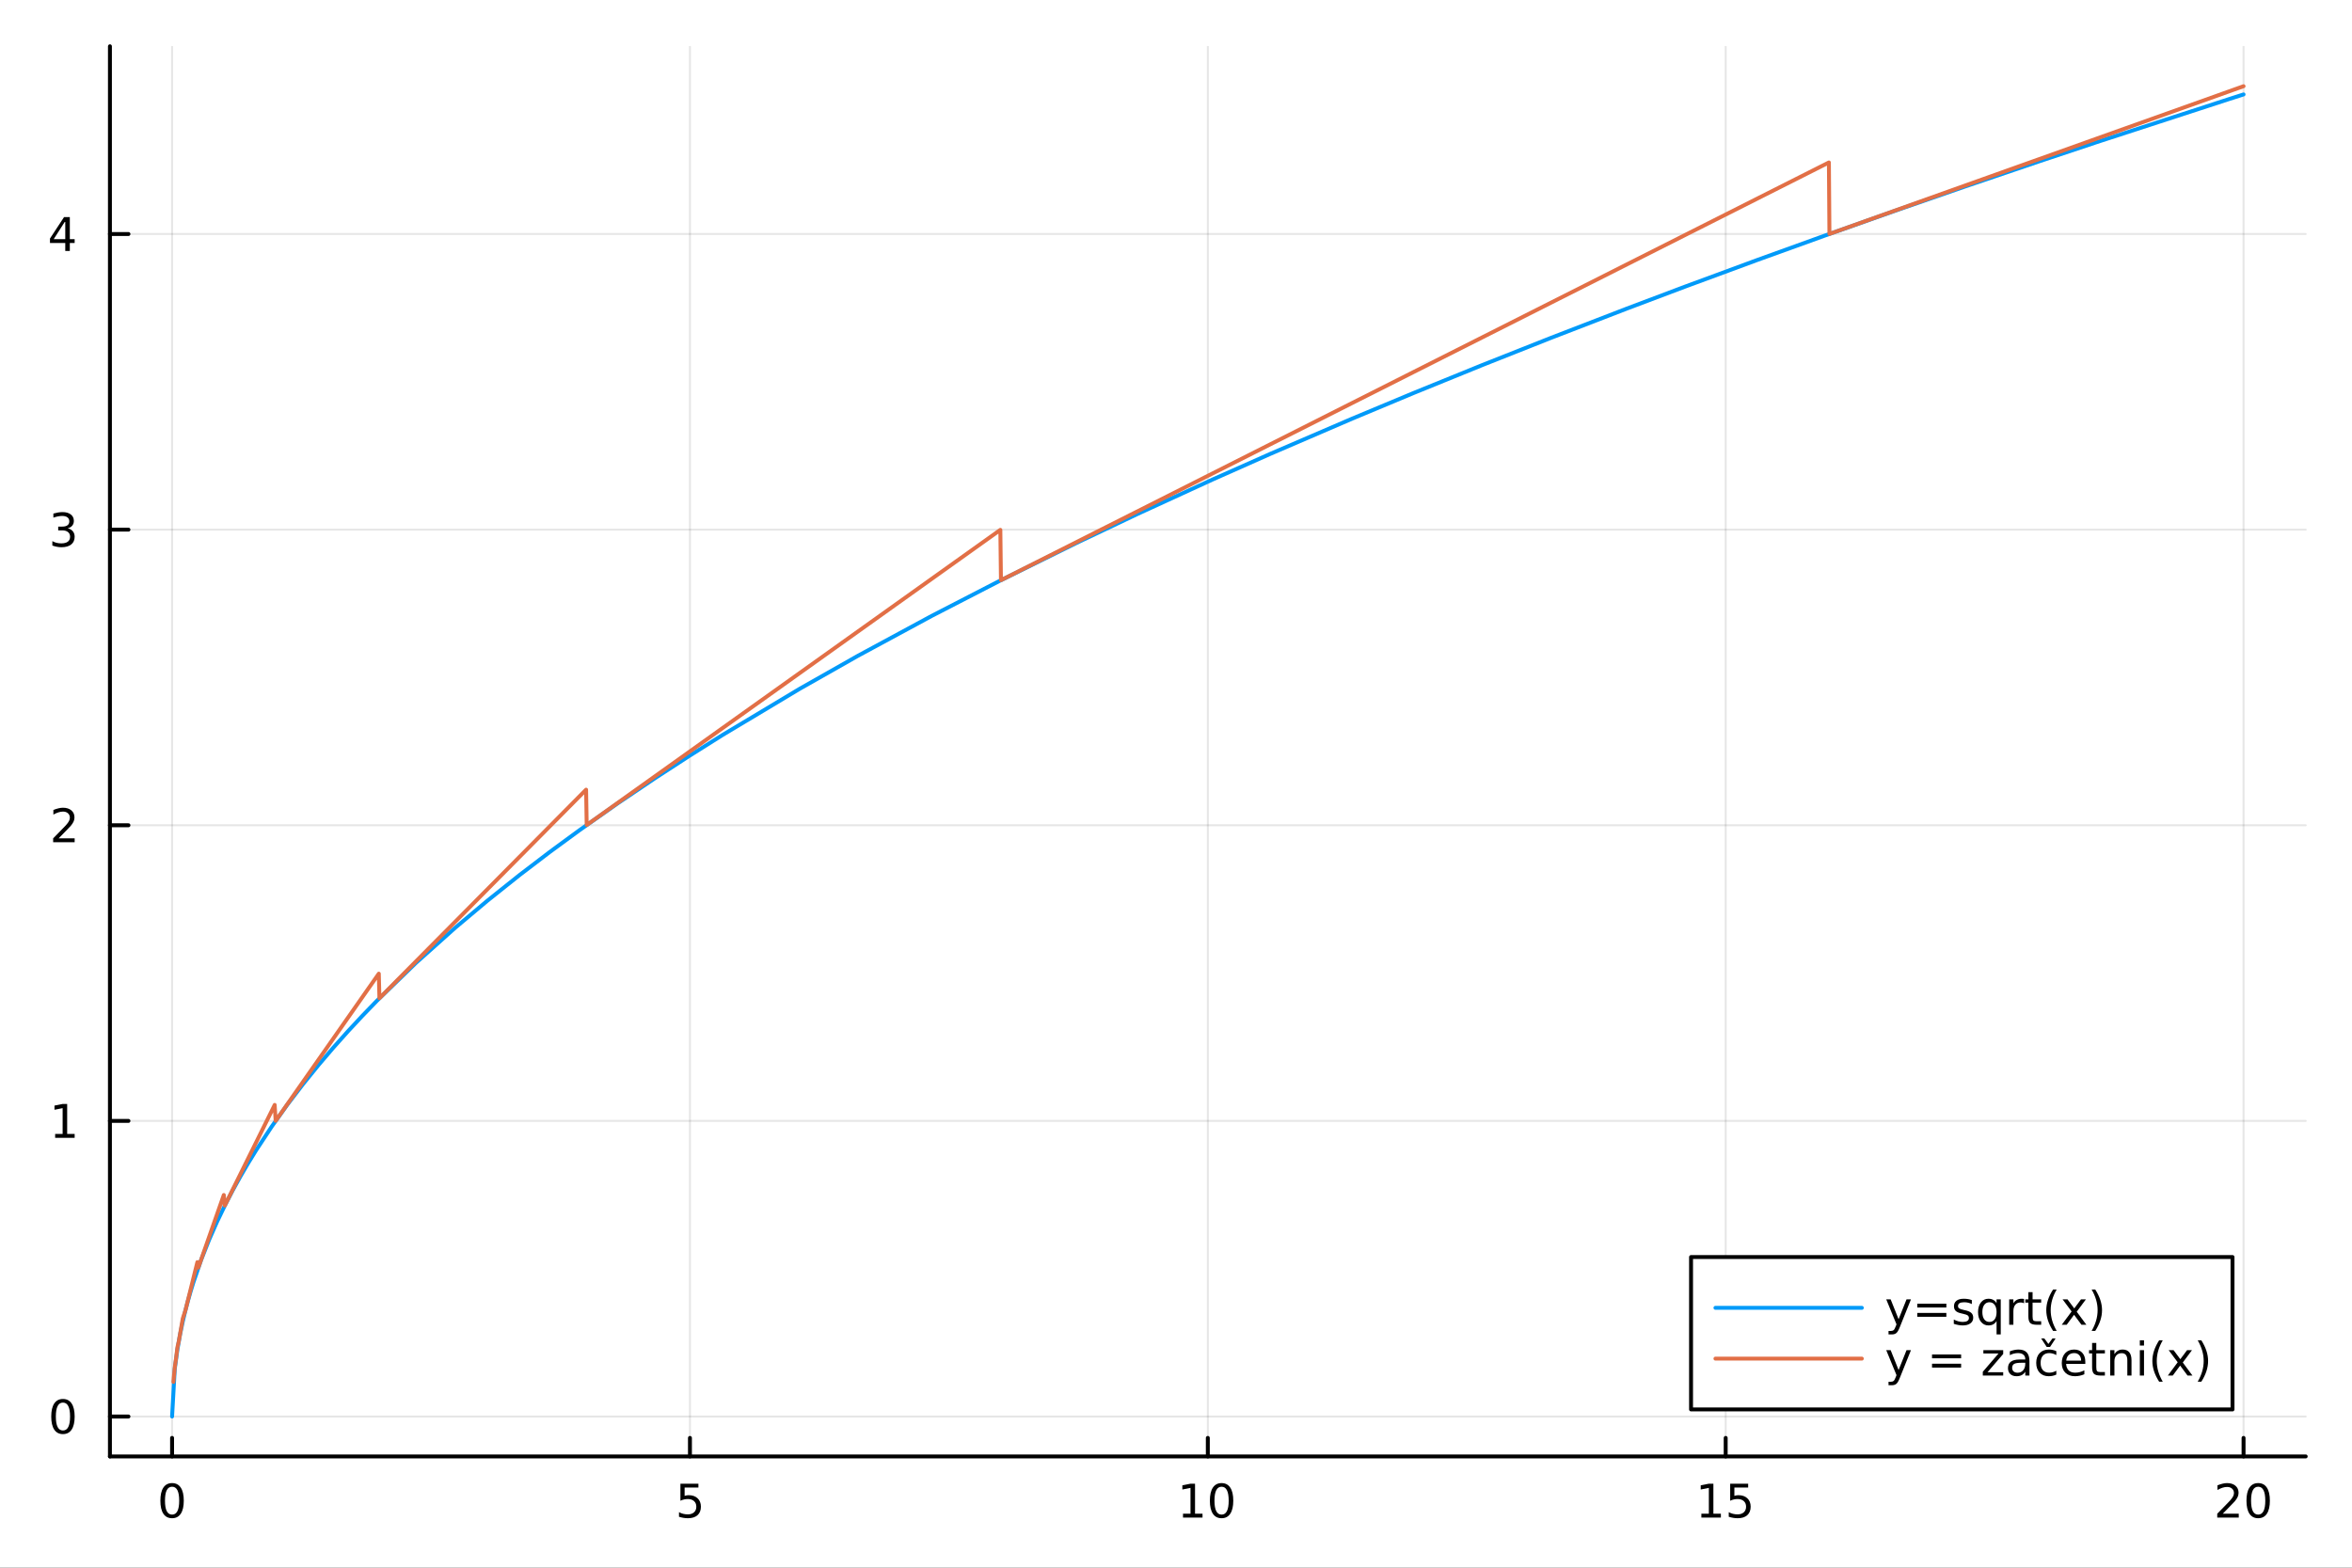 <?xml version="1.0" encoding="utf-8"?>
<svg xmlns="http://www.w3.org/2000/svg" xmlns:xlink="http://www.w3.org/1999/xlink" width="600" height="400" viewBox="0 0 2400 1600">
<rect x="0" y="0" width="2400" height="1600" fill="#333333" stroke="none"/>
<defs>
  <clipPath id="clip360">
    <rect x="0" y="0" width="2400" height="1600"/>
  </clipPath>
</defs>
<path clip-path="url(#clip360)" d="M0 1600 L2400 1600 L2400 0 L0 0  Z" fill="#ffffff" fill-rule="evenodd" fill-opacity="1"/>
<defs>
  <clipPath id="clip361">
    <rect x="480" y="0" width="1681" height="1600"/>
  </clipPath>
</defs>
<path clip-path="url(#clip360)" d="M112.177 1486.45 L2352.76 1486.45 L2352.76 47.244 L112.177 47.244  Z" fill="#ffffff" fill-rule="evenodd" fill-opacity="1"/>
<defs>
  <clipPath id="clip362">
    <rect x="112" y="47" width="2242" height="1440"/>
  </clipPath>
</defs>
<polyline clip-path="url(#clip362)" style="stroke:#000000; stroke-linecap:round; stroke-linejoin:round; stroke-width:2; stroke-opacity:0.1; fill:none" points="175.59,1486.45 175.59,47.244 "/>
<polyline clip-path="url(#clip362)" style="stroke:#000000; stroke-linecap:round; stroke-linejoin:round; stroke-width:2; stroke-opacity:0.1; fill:none" points="704.028,1486.45 704.028,47.244 "/>
<polyline clip-path="url(#clip362)" style="stroke:#000000; stroke-linecap:round; stroke-linejoin:round; stroke-width:2; stroke-opacity:0.1; fill:none" points="1232.47,1486.45 1232.47,47.244 "/>
<polyline clip-path="url(#clip362)" style="stroke:#000000; stroke-linecap:round; stroke-linejoin:round; stroke-width:2; stroke-opacity:0.1; fill:none" points="1760.9,1486.45 1760.9,47.244 "/>
<polyline clip-path="url(#clip362)" style="stroke:#000000; stroke-linecap:round; stroke-linejoin:round; stroke-width:2; stroke-opacity:0.1; fill:none" points="2289.34,1486.45 2289.34,47.244 "/>
<polyline clip-path="url(#clip362)" style="stroke:#000000; stroke-linecap:round; stroke-linejoin:round; stroke-width:2; stroke-opacity:0.1; fill:none" points="112.177,1445.72 2352.76,1445.72 "/>
<polyline clip-path="url(#clip362)" style="stroke:#000000; stroke-linecap:round; stroke-linejoin:round; stroke-width:2; stroke-opacity:0.1; fill:none" points="112.177,1144 2352.76,1144 "/>
<polyline clip-path="url(#clip362)" style="stroke:#000000; stroke-linecap:round; stroke-linejoin:round; stroke-width:2; stroke-opacity:0.1; fill:none" points="112.177,842.276 2352.76,842.276 "/>
<polyline clip-path="url(#clip362)" style="stroke:#000000; stroke-linecap:round; stroke-linejoin:round; stroke-width:2; stroke-opacity:0.1; fill:none" points="112.177,540.556 2352.76,540.556 "/>
<polyline clip-path="url(#clip362)" style="stroke:#000000; stroke-linecap:round; stroke-linejoin:round; stroke-width:2; stroke-opacity:0.1; fill:none" points="112.177,238.836 2352.76,238.836 "/>
<polyline clip-path="url(#clip360)" style="stroke:#000000; stroke-linecap:round; stroke-linejoin:round; stroke-width:4; stroke-opacity:1; fill:none" points="112.177,1486.45 2352.76,1486.45 "/>
<polyline clip-path="url(#clip360)" style="stroke:#000000; stroke-linecap:round; stroke-linejoin:round; stroke-width:4; stroke-opacity:1; fill:none" points="175.59,1486.45 175.59,1467.55 "/>
<polyline clip-path="url(#clip360)" style="stroke:#000000; stroke-linecap:round; stroke-linejoin:round; stroke-width:4; stroke-opacity:1; fill:none" points="704.028,1486.45 704.028,1467.55 "/>
<polyline clip-path="url(#clip360)" style="stroke:#000000; stroke-linecap:round; stroke-linejoin:round; stroke-width:4; stroke-opacity:1; fill:none" points="1232.47,1486.45 1232.47,1467.55 "/>
<polyline clip-path="url(#clip360)" style="stroke:#000000; stroke-linecap:round; stroke-linejoin:round; stroke-width:4; stroke-opacity:1; fill:none" points="1760.9,1486.45 1760.9,1467.55 "/>
<polyline clip-path="url(#clip360)" style="stroke:#000000; stroke-linecap:round; stroke-linejoin:round; stroke-width:4; stroke-opacity:1; fill:none" points="2289.34,1486.45 2289.34,1467.55 "/>
<path clip-path="url(#clip360)" d="M175.59 1517.37 Q171.979 1517.37 170.15 1520.93 Q168.344 1524.47 168.344 1531.6 Q168.344 1538.71 170.15 1542.27 Q171.979 1545.82 175.59 1545.82 Q179.224 1545.82 181.03 1542.27 Q182.858 1538.71 182.858 1531.6 Q182.858 1524.47 181.03 1520.93 Q179.224 1517.37 175.59 1517.37 M175.59 1513.66 Q181.4 1513.66 184.455 1518.27 Q187.534 1522.85 187.534 1531.6 Q187.534 1540.33 184.455 1544.94 Q181.4 1549.52 175.59 1549.52 Q169.78 1549.52 166.701 1544.94 Q163.645 1540.33 163.645 1531.6 Q163.645 1522.85 166.701 1518.27 Q169.78 1513.66 175.59 1513.66 Z" fill="#000000" fill-rule="nonzero" fill-opacity="1" /><path clip-path="url(#clip360)" d="M694.306 1514.29 L712.662 1514.29 L712.662 1518.22 L698.588 1518.22 L698.588 1526.7 Q699.607 1526.35 700.625 1526.19 Q701.644 1526 702.662 1526 Q708.449 1526 711.829 1529.17 Q715.209 1532.34 715.209 1537.76 Q715.209 1543.34 711.736 1546.44 Q708.264 1549.52 701.945 1549.52 Q699.769 1549.52 697.5 1549.15 Q695.255 1548.78 692.848 1548.04 L692.848 1543.34 Q694.931 1544.47 697.153 1545.03 Q699.375 1545.58 701.852 1545.58 Q705.857 1545.58 708.195 1543.48 Q710.533 1541.37 710.533 1537.76 Q710.533 1534.15 708.195 1532.04 Q705.857 1529.94 701.852 1529.94 Q699.977 1529.94 698.102 1530.35 Q696.25 1530.77 694.306 1531.65 L694.306 1514.29 Z" fill="#000000" fill-rule="nonzero" fill-opacity="1" /><path clip-path="url(#clip360)" d="M1207.15 1544.91 L1214.79 1544.91 L1214.79 1518.55 L1206.48 1520.21 L1206.48 1515.95 L1214.75 1514.29 L1219.42 1514.29 L1219.42 1544.91 L1227.06 1544.91 L1227.06 1548.85 L1207.15 1548.85 L1207.15 1544.91 Z" fill="#000000" fill-rule="nonzero" fill-opacity="1" /><path clip-path="url(#clip360)" d="M1246.51 1517.37 Q1242.89 1517.37 1241.07 1520.93 Q1239.26 1524.47 1239.26 1531.6 Q1239.26 1538.71 1241.07 1542.27 Q1242.89 1545.82 1246.51 1545.82 Q1250.14 1545.82 1251.95 1542.27 Q1253.77 1538.71 1253.77 1531.6 Q1253.77 1524.47 1251.95 1520.93 Q1250.14 1517.37 1246.51 1517.37 M1246.51 1513.66 Q1252.32 1513.66 1255.37 1518.27 Q1258.45 1522.85 1258.45 1531.6 Q1258.45 1540.33 1255.37 1544.94 Q1252.32 1549.52 1246.51 1549.52 Q1240.7 1549.52 1237.62 1544.94 Q1234.56 1540.33 1234.56 1531.6 Q1234.56 1522.85 1237.62 1518.27 Q1240.7 1513.66 1246.51 1513.66 Z" fill="#000000" fill-rule="nonzero" fill-opacity="1" /><path clip-path="url(#clip360)" d="M1736.09 1544.91 L1743.73 1544.91 L1743.73 1518.55 L1735.42 1520.21 L1735.42 1515.95 L1743.68 1514.29 L1748.36 1514.29 L1748.36 1544.91 L1756 1544.91 L1756 1548.85 L1736.09 1548.85 L1736.09 1544.91 Z" fill="#000000" fill-rule="nonzero" fill-opacity="1" /><path clip-path="url(#clip360)" d="M1765.49 1514.29 L1783.84 1514.29 L1783.84 1518.22 L1769.77 1518.22 L1769.77 1526.7 Q1770.79 1526.35 1771.81 1526.19 Q1772.83 1526 1773.84 1526 Q1779.63 1526 1783.01 1529.17 Q1786.39 1532.34 1786.39 1537.76 Q1786.39 1543.34 1782.92 1546.44 Q1779.45 1549.52 1773.13 1549.52 Q1770.95 1549.52 1768.68 1549.15 Q1766.44 1548.78 1764.03 1548.04 L1764.03 1543.34 Q1766.11 1544.47 1768.34 1545.03 Q1770.56 1545.58 1773.03 1545.58 Q1777.04 1545.58 1779.38 1543.48 Q1781.71 1541.37 1781.71 1537.76 Q1781.71 1534.15 1779.38 1532.04 Q1777.04 1529.94 1773.03 1529.94 Q1771.16 1529.94 1769.28 1530.35 Q1767.43 1530.77 1765.49 1531.65 L1765.49 1514.29 Z" fill="#000000" fill-rule="nonzero" fill-opacity="1" /><path clip-path="url(#clip360)" d="M2268.12 1544.91 L2284.44 1544.91 L2284.44 1548.85 L2262.49 1548.85 L2262.49 1544.91 Q2265.15 1542.16 2269.74 1537.53 Q2274.34 1532.88 2275.52 1531.53 Q2277.77 1529.01 2278.65 1527.27 Q2279.55 1525.51 2279.55 1523.82 Q2279.55 1521.07 2277.61 1519.33 Q2275.69 1517.6 2272.58 1517.6 Q2270.39 1517.6 2267.93 1518.36 Q2265.5 1519.13 2262.72 1520.68 L2262.72 1515.95 Q2265.55 1514.82 2268 1514.24 Q2270.45 1513.66 2272.49 1513.66 Q2277.86 1513.66 2281.06 1516.35 Q2284.25 1519.03 2284.25 1523.52 Q2284.25 1525.65 2283.44 1527.57 Q2282.65 1529.47 2280.55 1532.07 Q2279.97 1532.74 2276.87 1535.95 Q2273.76 1539.15 2268.12 1544.91 Z" fill="#000000" fill-rule="nonzero" fill-opacity="1" /><path clip-path="url(#clip360)" d="M2304.25 1517.37 Q2300.64 1517.37 2298.81 1520.93 Q2297.01 1524.47 2297.01 1531.6 Q2297.01 1538.71 2298.81 1542.27 Q2300.64 1545.82 2304.25 1545.82 Q2307.88 1545.82 2309.69 1542.27 Q2311.52 1538.71 2311.52 1531.6 Q2311.52 1524.47 2309.69 1520.93 Q2307.88 1517.37 2304.25 1517.37 M2304.25 1513.66 Q2310.06 1513.66 2313.12 1518.27 Q2316.2 1522.85 2316.2 1531.6 Q2316.2 1540.33 2313.12 1544.94 Q2310.06 1549.52 2304.25 1549.52 Q2298.44 1549.52 2295.36 1544.94 Q2292.31 1540.33 2292.31 1531.6 Q2292.31 1522.85 2295.36 1518.27 Q2298.44 1513.66 2304.25 1513.66 Z" fill="#000000" fill-rule="nonzero" fill-opacity="1" /><polyline clip-path="url(#clip360)" style="stroke:#000000; stroke-linecap:round; stroke-linejoin:round; stroke-width:4; stroke-opacity:1; fill:none" points="112.177,1486.45 112.177,47.244 "/>
<polyline clip-path="url(#clip360)" style="stroke:#000000; stroke-linecap:round; stroke-linejoin:round; stroke-width:4; stroke-opacity:1; fill:none" points="112.177,1445.72 131.075,1445.72 "/>
<polyline clip-path="url(#clip360)" style="stroke:#000000; stroke-linecap:round; stroke-linejoin:round; stroke-width:4; stroke-opacity:1; fill:none" points="112.177,1144 131.075,1144 "/>
<polyline clip-path="url(#clip360)" style="stroke:#000000; stroke-linecap:round; stroke-linejoin:round; stroke-width:4; stroke-opacity:1; fill:none" points="112.177,842.276 131.075,842.276 "/>
<polyline clip-path="url(#clip360)" style="stroke:#000000; stroke-linecap:round; stroke-linejoin:round; stroke-width:4; stroke-opacity:1; fill:none" points="112.177,540.556 131.075,540.556 "/>
<polyline clip-path="url(#clip360)" style="stroke:#000000; stroke-linecap:round; stroke-linejoin:round; stroke-width:4; stroke-opacity:1; fill:none" points="112.177,238.836 131.075,238.836 "/>
<path clip-path="url(#clip360)" d="M64.233 1431.51 Q60.622 1431.51 58.793 1435.08 Q56.987 1438.62 56.987 1445.75 Q56.987 1452.86 58.793 1456.42 Q60.622 1459.96 64.233 1459.96 Q67.867 1459.96 69.673 1456.42 Q71.501 1452.86 71.501 1445.75 Q71.501 1438.62 69.673 1435.08 Q67.867 1431.51 64.233 1431.51 M64.233 1427.81 Q70.043 1427.81 73.099 1432.42 Q76.177 1437 76.177 1445.75 Q76.177 1454.48 73.099 1459.08 Q70.043 1463.67 64.233 1463.67 Q58.423 1463.67 55.344 1459.08 Q52.288 1454.48 52.288 1445.75 Q52.288 1437 55.344 1432.42 Q58.423 1427.81 64.233 1427.81 Z" fill="#000000" fill-rule="nonzero" fill-opacity="1" /><path clip-path="url(#clip360)" d="M56.27 1157.34 L63.909 1157.34 L63.909 1130.98 L55.599 1132.64 L55.599 1128.38 L63.862 1126.72 L68.538 1126.72 L68.538 1157.34 L76.177 1157.34 L76.177 1161.28 L56.27 1161.28 L56.27 1157.34 Z" fill="#000000" fill-rule="nonzero" fill-opacity="1" /><path clip-path="url(#clip360)" d="M59.858 855.621 L76.177 855.621 L76.177 859.556 L54.233 859.556 L54.233 855.621 Q56.895 852.866 61.478 848.237 Q66.085 843.584 67.265 842.241 Q69.51 839.718 70.39 837.982 Q71.293 836.223 71.293 834.533 Q71.293 831.778 69.349 830.042 Q67.427 828.306 64.325 828.306 Q62.126 828.306 59.673 829.07 Q57.242 829.834 54.464 831.385 L54.464 826.663 Q57.288 825.528 59.742 824.95 Q62.196 824.371 64.233 824.371 Q69.603 824.371 72.798 827.056 Q75.992 829.741 75.992 834.232 Q75.992 836.362 75.182 838.283 Q74.395 840.181 72.288 842.774 Q71.71 843.445 68.608 846.663 Q65.506 849.857 59.858 855.621 Z" fill="#000000" fill-rule="nonzero" fill-opacity="1" /><path clip-path="url(#clip360)" d="M69.048 539.202 Q72.404 539.92 74.279 542.188 Q76.177 544.457 76.177 547.79 Q76.177 552.906 72.659 555.706 Q69.14 558.507 62.659 558.507 Q60.483 558.507 58.168 558.068 Q55.876 557.651 53.423 556.794 L53.423 552.281 Q55.367 553.415 57.682 553.994 Q59.997 554.572 62.52 554.572 Q66.918 554.572 69.21 552.836 Q71.524 551.1 71.524 547.79 Q71.524 544.734 69.372 543.021 Q67.242 541.285 63.423 541.285 L59.395 541.285 L59.395 537.443 L63.608 537.443 Q67.057 537.443 68.885 536.077 Q70.714 534.688 70.714 532.095 Q70.714 529.433 68.816 528.021 Q66.941 526.586 63.423 526.586 Q61.501 526.586 59.302 527.003 Q57.103 527.42 54.464 528.299 L54.464 524.133 Q57.126 523.392 59.441 523.021 Q61.779 522.651 63.839 522.651 Q69.163 522.651 72.265 525.082 Q75.367 527.489 75.367 531.609 Q75.367 534.48 73.724 536.47 Q72.08 538.438 69.048 539.202 Z" fill="#000000" fill-rule="nonzero" fill-opacity="1" /><path clip-path="url(#clip360)" d="M66.594 225.63 L54.788 244.079 L66.594 244.079 L66.594 225.63 M65.367 221.556 L71.247 221.556 L71.247 244.079 L76.177 244.079 L76.177 247.968 L71.247 247.968 L71.247 256.116 L66.594 256.116 L66.594 247.968 L50.992 247.968 L50.992 243.454 L65.367 221.556 Z" fill="#000000" fill-rule="nonzero" fill-opacity="1" /><polyline clip-path="url(#clip362)" style="stroke:#009af9; stroke-linecap:round; stroke-linejoin:round; stroke-width:4; stroke-opacity:1; fill:none" points="175.59,1445.72 178.318,1397.24 181.045,1377.17 183.773,1361.76 186.501,1348.77 189.228,1337.33 191.956,1326.98 194.684,1317.47 197.412,1308.62 205.4,1285.48 213.388,1265.28 221.376,1247.13 229.364,1230.5 237.352,1215.07 245.34,1200.6 253.328,1186.95 261.316,1173.98 277.292,1149.74 293.268,1127.34 309.244,1106.42 325.22,1086.71 340.084,1069.3 354.948,1052.66 369.812,1036.7 384.676,1021.34 424.523,982.66 464.37,946.975 497.295,919.309 530.221,893.027 560.839,869.663 591.457,847.209 629.892,820.162 668.328,794.238 702.805,771.831 737.282,750.145 816.209,702.882 875.208,669.429 950.667,628.636 1019.54,593.106 1097.92,554.391 1160.06,524.856 1237.26,489.432 1296.38,463.166 1379.74,427.286 1442.02,401.277 1512.86,372.465 1583.01,344.674 1660.19,314.888 1719.14,292.655 1793.53,265.196 1862.34,240.356 1933.3,215.263 2005.22,190.339 2080.33,164.833 2139.49,145.092 2274.23,101.217 2289.34,96.383 "/>
<polyline clip-path="url(#clip362)" style="stroke:#e26f46; stroke-linecap:round; stroke-linejoin:round; stroke-width:4; stroke-opacity:1; fill:none" points="176.954,1410.36 178.318,1395.71 179.681,1386.01 181.045,1375 182.409,1369.06 183.773,1361.28 185.137,1353.49 186.501,1345.7 189.228,1337.32 191.956,1326.3 193.32,1320.8 194.684,1315.29 196.048,1309.78 197.412,1304.28 198.41,1300.25 199.409,1296.21 200.407,1292.18 201.406,1288.15 202.404,1293.74 203.403,1290.89 204.401,1288.03 205.4,1285.18 209.394,1273.78 213.388,1262.38 217.382,1250.98 221.376,1239.58 223.373,1233.87 225.37,1228.17 226.368,1225.32 227.367,1222.47 228.365,1219.62 229.364,1230.49 230.362,1228.47 231.361,1226.46 232.359,1224.44 233.358,1222.43 235.355,1218.4 237.352,1214.37 241.346,1206.3 245.34,1198.24 253.328,1182.11 261.316,1165.99 265.31,1157.93 269.304,1149.86 271.301,1145.83 273.298,1141.8 275.295,1137.77 277.292,1133.74 278.29,1131.72 279.289,1129.71 280.287,1127.69 281.286,1143.98 282.284,1142.56 283.283,1141.13 284.281,1139.71 285.28,1138.28 289.274,1132.58 293.268,1126.88 301.256,1115.48 309.244,1104.08 317.232,1092.67 325.22,1081.27 340.084,1060.05 354.948,1038.84 362.38,1028.23 369.812,1017.62 373.528,1012.32 377.244,1007.01 379.102,1004.36 380.96,1001.71 381.889,1000.38 382.818,999.056 383.747,997.73 384.676,996.403 385.299,995.515 385.921,994.626 386.544,993.737 387.166,1018.82 387.789,1018.19 388.412,1017.56 389.034,1016.93 389.657,1016.3 392.147,1013.79 394.638,1011.28 399.619,1006.25 404.599,1001.22 414.561,991.166 424.523,981.111 444.446,961.002 464.37,940.892 497.295,907.659 530.221,874.426 545.53,858.975 560.839,843.523 568.493,835.797 576.148,828.071 579.975,824.208 583.802,820.345 587.629,816.482 591.457,812.619 592.658,811.407 593.859,810.195 595.06,808.982 596.261,807.77 596.862,807.164 597.462,806.558 598.063,805.952 598.663,842.046 599.264,841.617 599.864,841.188 600.465,840.76 601.065,840.331 603.468,838.617 605.87,836.902 608.272,835.188 610.674,833.473 620.283,826.615 629.892,819.757 649.11,806.041 668.328,792.325 702.805,767.719 737.282,743.112 816.209,686.782 875.208,644.674 912.937,617.746 950.667,590.818 967.885,578.529 985.103,566.241 993.713,560.096 1002.32,553.952 1006.63,550.88 1010.93,547.808 1013.08,546.272 1015.24,544.736 1017.39,543.2 1019.54,541.663 1020.15,541.226 1020.76,540.789 1021.38,592.179 1021.99,591.87 1022.6,591.561 1023.21,591.252 1023.83,590.943 1024.44,590.634 1026.89,589.397 1029.34,588.161 1034.24,585.689 1039.14,583.216 1048.93,578.272 1058.73,573.327 1078.33,563.437 1097.92,553.548 1128.99,537.868 1160.06,522.189 1237.26,483.229 1296.38,453.393 1379.74,411.327 1442.02,379.893 1512.86,344.145 1583.01,308.741 1660.19,269.792 1719.14,240.041 1756.34,221.269 1793.53,202.498 1810.73,193.817 1827.94,185.136 1836.54,180.795 1845.14,176.455 1849.44,174.285 1853.74,172.115 1855.89,171.029 1858.04,169.944 1860.19,168.859 1862.34,167.774 1863.45,167.215 1864.56,166.655 1865.11,166.375 1865.66,166.095 1866.22,165.816 1866.77,238.772 1867.33,238.574 1867.88,238.376 1868.44,238.179 1868.99,237.981 1870.1,237.585 1871.21,237.189 1875.64,235.607 1880.08,234.024 1888.95,230.859 1897.82,227.693 1915.56,221.363 1933.3,215.032 1969.26,202.199 2005.22,189.365 2080.33,162.564 2139.49,141.451 2274.23,93.371 2289.34,87.976 "/>
<path clip-path="url(#clip360)" d="M1725.56 1438.47 L2278.07 1438.47 L2278.07 1282.95 L1725.56 1282.95  Z" fill="#ffffff" fill-rule="evenodd" fill-opacity="1"/>
<polyline clip-path="url(#clip360)" style="stroke:#000000; stroke-linecap:round; stroke-linejoin:round; stroke-width:4; stroke-opacity:1; fill:none" points="1725.56,1438.47 2278.07,1438.47 2278.07,1282.95 1725.56,1282.95 1725.56,1438.47 "/>
<polyline clip-path="url(#clip360)" style="stroke:#009af9; stroke-linecap:round; stroke-linejoin:round; stroke-width:4; stroke-opacity:1; fill:none" points="1750.46,1334.79 1899.83,1334.79 "/>
<path clip-path="url(#clip360)" d="M1938.57 1354.48 Q1936.76 1359.11 1935.05 1360.52 Q1933.34 1361.94 1930.47 1361.94 L1927.07 1361.94 L1927.07 1358.37 L1929.57 1358.37 Q1931.32 1358.37 1932.3 1357.54 Q1933.27 1356.7 1934.45 1353.6 L1935.21 1351.66 L1924.73 1326.15 L1929.24 1326.15 L1937.34 1346.43 L1945.44 1326.15 L1949.96 1326.15 L1938.57 1354.48 Z" fill="#000000" fill-rule="nonzero" fill-opacity="1" /><path clip-path="url(#clip360)" d="M1956.39 1330.55 L1986.07 1330.55 L1986.07 1334.44 L1956.39 1334.44 L1956.39 1330.55 M1956.39 1339.99 L1986.07 1339.99 L1986.07 1343.93 L1956.39 1343.93 L1956.39 1339.99 Z" fill="#000000" fill-rule="nonzero" fill-opacity="1" /><path clip-path="url(#clip360)" d="M2012.09 1326.91 L2012.09 1330.94 Q2010.28 1330.01 2008.34 1329.55 Q2006.39 1329.09 2004.31 1329.09 Q2001.14 1329.09 1999.54 1330.06 Q1997.97 1331.03 1997.97 1332.98 Q1997.97 1334.46 1999.1 1335.32 Q2000.24 1336.15 2003.66 1336.91 L2005.12 1337.24 Q2009.66 1338.21 2011.56 1339.99 Q2013.48 1341.75 2013.48 1344.92 Q2013.48 1348.53 2010.61 1350.64 Q2007.76 1352.75 2002.76 1352.75 Q2000.68 1352.75 1998.41 1352.33 Q1996.16 1351.94 1993.66 1351.13 L1993.66 1346.73 Q1996.02 1347.95 1998.31 1348.58 Q2000.61 1349.18 2002.85 1349.18 Q2005.86 1349.18 2007.48 1348.16 Q2009.1 1347.12 2009.1 1345.25 Q2009.1 1343.51 2007.92 1342.58 Q2006.76 1341.66 2002.81 1340.8 L2001.32 1340.45 Q1997.37 1339.62 1995.61 1337.91 Q1993.85 1336.17 1993.85 1333.16 Q1993.85 1329.51 1996.44 1327.51 Q1999.03 1325.52 2003.8 1325.52 Q2006.16 1325.52 2008.25 1325.87 Q2010.33 1326.22 2012.09 1326.91 Z" fill="#000000" fill-rule="nonzero" fill-opacity="1" /><path clip-path="url(#clip360)" d="M2022.81 1339.13 Q2022.81 1343.83 2024.73 1346.52 Q2026.67 1349.18 2030.05 1349.18 Q2033.43 1349.18 2035.37 1346.52 Q2037.32 1343.83 2037.32 1339.13 Q2037.32 1334.44 2035.37 1331.77 Q2033.43 1329.09 2030.05 1329.09 Q2026.67 1329.09 2024.73 1331.77 Q2022.81 1334.44 2022.81 1339.13 M2037.32 1348.19 Q2035.98 1350.5 2033.92 1351.63 Q2031.88 1352.75 2029.01 1352.75 Q2024.31 1352.75 2021.35 1349 Q2018.41 1345.25 2018.41 1339.13 Q2018.41 1333.02 2021.35 1329.27 Q2024.31 1325.52 2029.01 1325.52 Q2031.88 1325.52 2033.92 1326.66 Q2035.98 1327.77 2037.32 1330.08 L2037.32 1326.15 L2041.58 1326.15 L2041.58 1361.94 L2037.32 1361.94 L2037.32 1348.19 Z" fill="#000000" fill-rule="nonzero" fill-opacity="1" /><path clip-path="url(#clip360)" d="M2065.37 1330.13 Q2064.66 1329.71 2063.8 1329.53 Q2062.97 1329.32 2061.95 1329.32 Q2058.34 1329.32 2056.39 1331.68 Q2054.47 1334.02 2054.47 1338.42 L2054.47 1352.07 L2050.19 1352.07 L2050.19 1326.15 L2054.47 1326.15 L2054.47 1330.18 Q2055.81 1327.82 2057.97 1326.68 Q2060.12 1325.52 2063.2 1325.52 Q2063.64 1325.52 2064.17 1325.59 Q2064.7 1325.64 2065.35 1325.76 L2065.37 1330.13 Z" fill="#000000" fill-rule="nonzero" fill-opacity="1" /><path clip-path="url(#clip360)" d="M2074.06 1318.79 L2074.06 1326.15 L2082.83 1326.15 L2082.83 1329.46 L2074.06 1329.46 L2074.06 1343.53 Q2074.06 1346.7 2074.91 1347.61 Q2075.79 1348.51 2078.45 1348.51 L2082.83 1348.51 L2082.83 1352.07 L2078.45 1352.07 Q2073.52 1352.07 2071.65 1350.25 Q2069.77 1348.39 2069.77 1343.53 L2069.77 1329.46 L2066.65 1329.46 L2066.65 1326.15 L2069.77 1326.15 L2069.77 1318.79 L2074.06 1318.79 Z" fill="#000000" fill-rule="nonzero" fill-opacity="1" /><path clip-path="url(#clip360)" d="M2098.66 1316.1 Q2095.56 1321.43 2094.06 1326.63 Q2092.55 1331.84 2092.55 1337.19 Q2092.55 1342.54 2094.06 1347.79 Q2095.58 1353.02 2098.66 1358.32 L2094.96 1358.32 Q2091.49 1352.88 2089.75 1347.63 Q2088.04 1342.38 2088.04 1337.19 Q2088.04 1332.03 2089.75 1326.8 Q2091.46 1321.57 2094.96 1316.1 L2098.66 1316.1 Z" fill="#000000" fill-rule="nonzero" fill-opacity="1" /><path clip-path="url(#clip360)" d="M2128.48 1326.15 L2119.1 1338.76 L2128.96 1352.07 L2123.94 1352.07 L2116.39 1341.89 L2108.85 1352.07 L2103.82 1352.07 L2113.89 1338.51 L2104.68 1326.15 L2109.7 1326.15 L2116.58 1335.38 L2123.45 1326.15 L2128.48 1326.15 Z" fill="#000000" fill-rule="nonzero" fill-opacity="1" /><path clip-path="url(#clip360)" d="M2134.31 1316.1 L2138.01 1316.1 Q2141.49 1321.57 2143.2 1326.8 Q2144.93 1332.03 2144.93 1337.19 Q2144.93 1342.38 2143.2 1347.63 Q2141.49 1352.88 2138.01 1358.32 L2134.31 1358.32 Q2137.39 1353.02 2138.89 1347.79 Q2140.42 1342.54 2140.42 1337.19 Q2140.42 1331.84 2138.89 1326.63 Q2137.39 1321.43 2134.31 1316.1 Z" fill="#000000" fill-rule="nonzero" fill-opacity="1" /><polyline clip-path="url(#clip360)" style="stroke:#e26f46; stroke-linecap:round; stroke-linejoin:round; stroke-width:4; stroke-opacity:1; fill:none" points="1750.46,1386.63 1899.83,1386.63 "/>
<path clip-path="url(#clip360)" d="M1938.57 1406.32 Q1936.76 1410.95 1935.05 1412.36 Q1933.34 1413.78 1930.47 1413.78 L1927.07 1413.78 L1927.07 1410.21 L1929.57 1410.21 Q1931.32 1410.21 1932.3 1409.38 Q1933.27 1408.54 1934.45 1405.44 L1935.21 1403.5 L1924.73 1377.99 L1929.24 1377.99 L1937.34 1398.27 L1945.44 1377.99 L1949.96 1377.99 L1938.57 1406.32 Z" fill="#000000" fill-rule="nonzero" fill-opacity="1" /><path clip-path="url(#clip360)" d="M1971.46 1382.39 L2001.14 1382.39 L2001.14 1386.28 L1971.46 1386.28 L1971.46 1382.39 M1971.46 1391.83 L2001.14 1391.83 L2001.14 1395.77 L1971.46 1395.77 L1971.46 1391.83 Z" fill="#000000" fill-rule="nonzero" fill-opacity="1" /><path clip-path="url(#clip360)" d="M2023.85 1377.99 L2044.08 1377.99 L2044.08 1381.88 L2028.06 1400.51 L2044.08 1400.51 L2044.08 1403.91 L2023.27 1403.91 L2023.27 1400.03 L2039.29 1381.39 L2023.85 1381.39 L2023.85 1377.99 Z" fill="#000000" fill-rule="nonzero" fill-opacity="1" /><path clip-path="url(#clip360)" d="M2062.37 1390.88 Q2057.2 1390.88 2055.21 1392.06 Q2053.22 1393.24 2053.22 1396.09 Q2053.22 1398.36 2054.7 1399.7 Q2056.21 1401.02 2058.78 1401.02 Q2062.32 1401.02 2064.45 1398.52 Q2066.6 1396 2066.6 1391.83 L2066.6 1390.88 L2062.37 1390.88 M2070.86 1389.12 L2070.86 1403.91 L2066.6 1403.91 L2066.6 1399.98 Q2065.14 1402.34 2062.97 1403.47 Q2060.79 1404.59 2057.64 1404.59 Q2053.66 1404.59 2051.3 1402.36 Q2048.96 1400.12 2048.96 1396.37 Q2048.96 1391.99 2051.88 1389.77 Q2054.82 1387.55 2060.63 1387.55 L2066.6 1387.55 L2066.6 1387.13 Q2066.6 1384.19 2064.66 1382.6 Q2062.74 1380.97 2059.24 1380.97 Q2057.02 1380.97 2054.91 1381.51 Q2052.81 1382.04 2050.86 1383.1 L2050.86 1379.17 Q2053.2 1378.27 2055.4 1377.83 Q2057.6 1377.36 2059.68 1377.36 Q2065.31 1377.36 2068.08 1380.28 Q2070.86 1383.2 2070.86 1389.12 Z" fill="#000000" fill-rule="nonzero" fill-opacity="1" /><path clip-path="url(#clip360)" d="M2098.29 1378.98 L2098.29 1382.97 Q2096.49 1381.97 2094.66 1381.48 Q2092.85 1380.97 2091 1380.97 Q2086.86 1380.97 2084.56 1383.61 Q2082.27 1386.23 2082.27 1390.97 Q2082.27 1395.72 2084.56 1398.36 Q2086.86 1400.97 2091 1400.97 Q2092.85 1400.97 2094.66 1400.49 Q2096.49 1399.98 2098.29 1398.98 L2098.29 1402.92 Q2096.51 1403.75 2094.59 1404.17 Q2092.69 1404.59 2090.54 1404.59 Q2084.68 1404.59 2081.23 1400.91 Q2077.78 1397.22 2077.78 1390.97 Q2077.78 1384.63 2081.25 1381 Q2084.75 1377.36 2090.81 1377.36 Q2092.78 1377.36 2094.66 1377.78 Q2096.53 1378.17 2098.29 1378.98 M2088.48 1374.7 L2082.81 1366 L2086.02 1366 L2090.19 1371.67 L2094.36 1366 L2097.57 1366 L2091.9 1374.7 L2088.48 1374.7 Z" fill="#000000" fill-rule="nonzero" fill-opacity="1" /><path clip-path="url(#clip360)" d="M2127.87 1389.89 L2127.87 1391.97 L2108.29 1391.97 Q2108.57 1396.37 2110.93 1398.68 Q2113.31 1400.97 2117.55 1400.97 Q2120 1400.97 2122.3 1400.37 Q2124.61 1399.77 2126.88 1398.57 L2126.88 1402.59 Q2124.59 1403.57 2122.18 1404.08 Q2119.77 1404.59 2117.3 1404.59 Q2111.09 1404.59 2107.46 1400.97 Q2103.85 1397.36 2103.85 1391.21 Q2103.85 1384.84 2107.27 1381.11 Q2110.72 1377.36 2116.55 1377.36 Q2121.79 1377.36 2124.82 1380.74 Q2127.87 1384.1 2127.87 1389.89 M2123.62 1388.64 Q2123.57 1385.14 2121.65 1383.06 Q2119.75 1380.97 2116.6 1380.97 Q2113.04 1380.97 2110.88 1382.99 Q2108.75 1385 2108.43 1388.66 L2123.62 1388.64 Z" fill="#000000" fill-rule="nonzero" fill-opacity="1" /><path clip-path="url(#clip360)" d="M2139.08 1370.63 L2139.08 1377.99 L2147.85 1377.99 L2147.85 1381.3 L2139.08 1381.3 L2139.08 1395.37 Q2139.08 1398.54 2139.93 1399.45 Q2140.81 1400.35 2143.48 1400.35 L2147.85 1400.35 L2147.85 1403.91 L2143.48 1403.91 Q2138.55 1403.91 2136.67 1402.09 Q2134.8 1400.23 2134.8 1395.37 L2134.8 1381.3 L2131.67 1381.3 L2131.67 1377.99 L2134.8 1377.99 L2134.8 1370.63 L2139.08 1370.63 Z" fill="#000000" fill-rule="nonzero" fill-opacity="1" /><path clip-path="url(#clip360)" d="M2175 1388.27 L2175 1403.91 L2170.74 1403.91 L2170.74 1388.41 Q2170.74 1384.72 2169.31 1382.9 Q2167.87 1381.07 2165 1381.07 Q2161.55 1381.07 2159.56 1383.27 Q2157.57 1385.47 2157.57 1389.26 L2157.57 1403.91 L2153.29 1403.91 L2153.29 1377.99 L2157.57 1377.99 L2157.57 1382.02 Q2159.1 1379.68 2161.16 1378.52 Q2163.24 1377.36 2165.95 1377.36 Q2170.42 1377.36 2172.71 1380.14 Q2175 1382.9 2175 1388.27 Z" fill="#000000" fill-rule="nonzero" fill-opacity="1" /><path clip-path="url(#clip360)" d="M2183.5 1377.99 L2187.76 1377.99 L2187.76 1403.91 L2183.5 1403.91 L2183.5 1377.99 M2183.5 1367.9 L2187.76 1367.9 L2187.76 1373.29 L2183.5 1373.29 L2183.5 1367.9 Z" fill="#000000" fill-rule="nonzero" fill-opacity="1" /><path clip-path="url(#clip360)" d="M2206.9 1367.94 Q2203.8 1373.27 2202.3 1378.47 Q2200.79 1383.68 2200.79 1389.03 Q2200.79 1394.38 2202.3 1399.63 Q2203.82 1404.86 2206.9 1410.16 L2203.2 1410.16 Q2199.73 1404.72 2197.99 1399.47 Q2196.28 1394.22 2196.28 1389.03 Q2196.28 1383.87 2197.99 1378.64 Q2199.7 1373.41 2203.2 1367.94 L2206.9 1367.94 Z" fill="#000000" fill-rule="nonzero" fill-opacity="1" /><path clip-path="url(#clip360)" d="M2236.72 1377.99 L2227.34 1390.6 L2237.2 1403.91 L2232.18 1403.91 L2224.63 1393.73 L2217.09 1403.91 L2212.06 1403.91 L2222.13 1390.35 L2212.92 1377.99 L2217.94 1377.99 L2224.82 1387.22 L2231.69 1377.99 L2236.72 1377.99 Z" fill="#000000" fill-rule="nonzero" fill-opacity="1" /><path clip-path="url(#clip360)" d="M2242.55 1367.94 L2246.25 1367.94 Q2249.73 1373.41 2251.44 1378.64 Q2253.17 1383.87 2253.17 1389.03 Q2253.17 1394.22 2251.44 1399.47 Q2249.73 1404.72 2246.25 1410.16 L2242.55 1410.16 Q2245.63 1404.86 2247.13 1399.63 Q2248.66 1394.38 2248.66 1389.03 Q2248.66 1383.68 2247.13 1378.47 Q2245.63 1373.27 2242.55 1367.94 Z" fill="#000000" fill-rule="nonzero" fill-opacity="1" /></svg>
